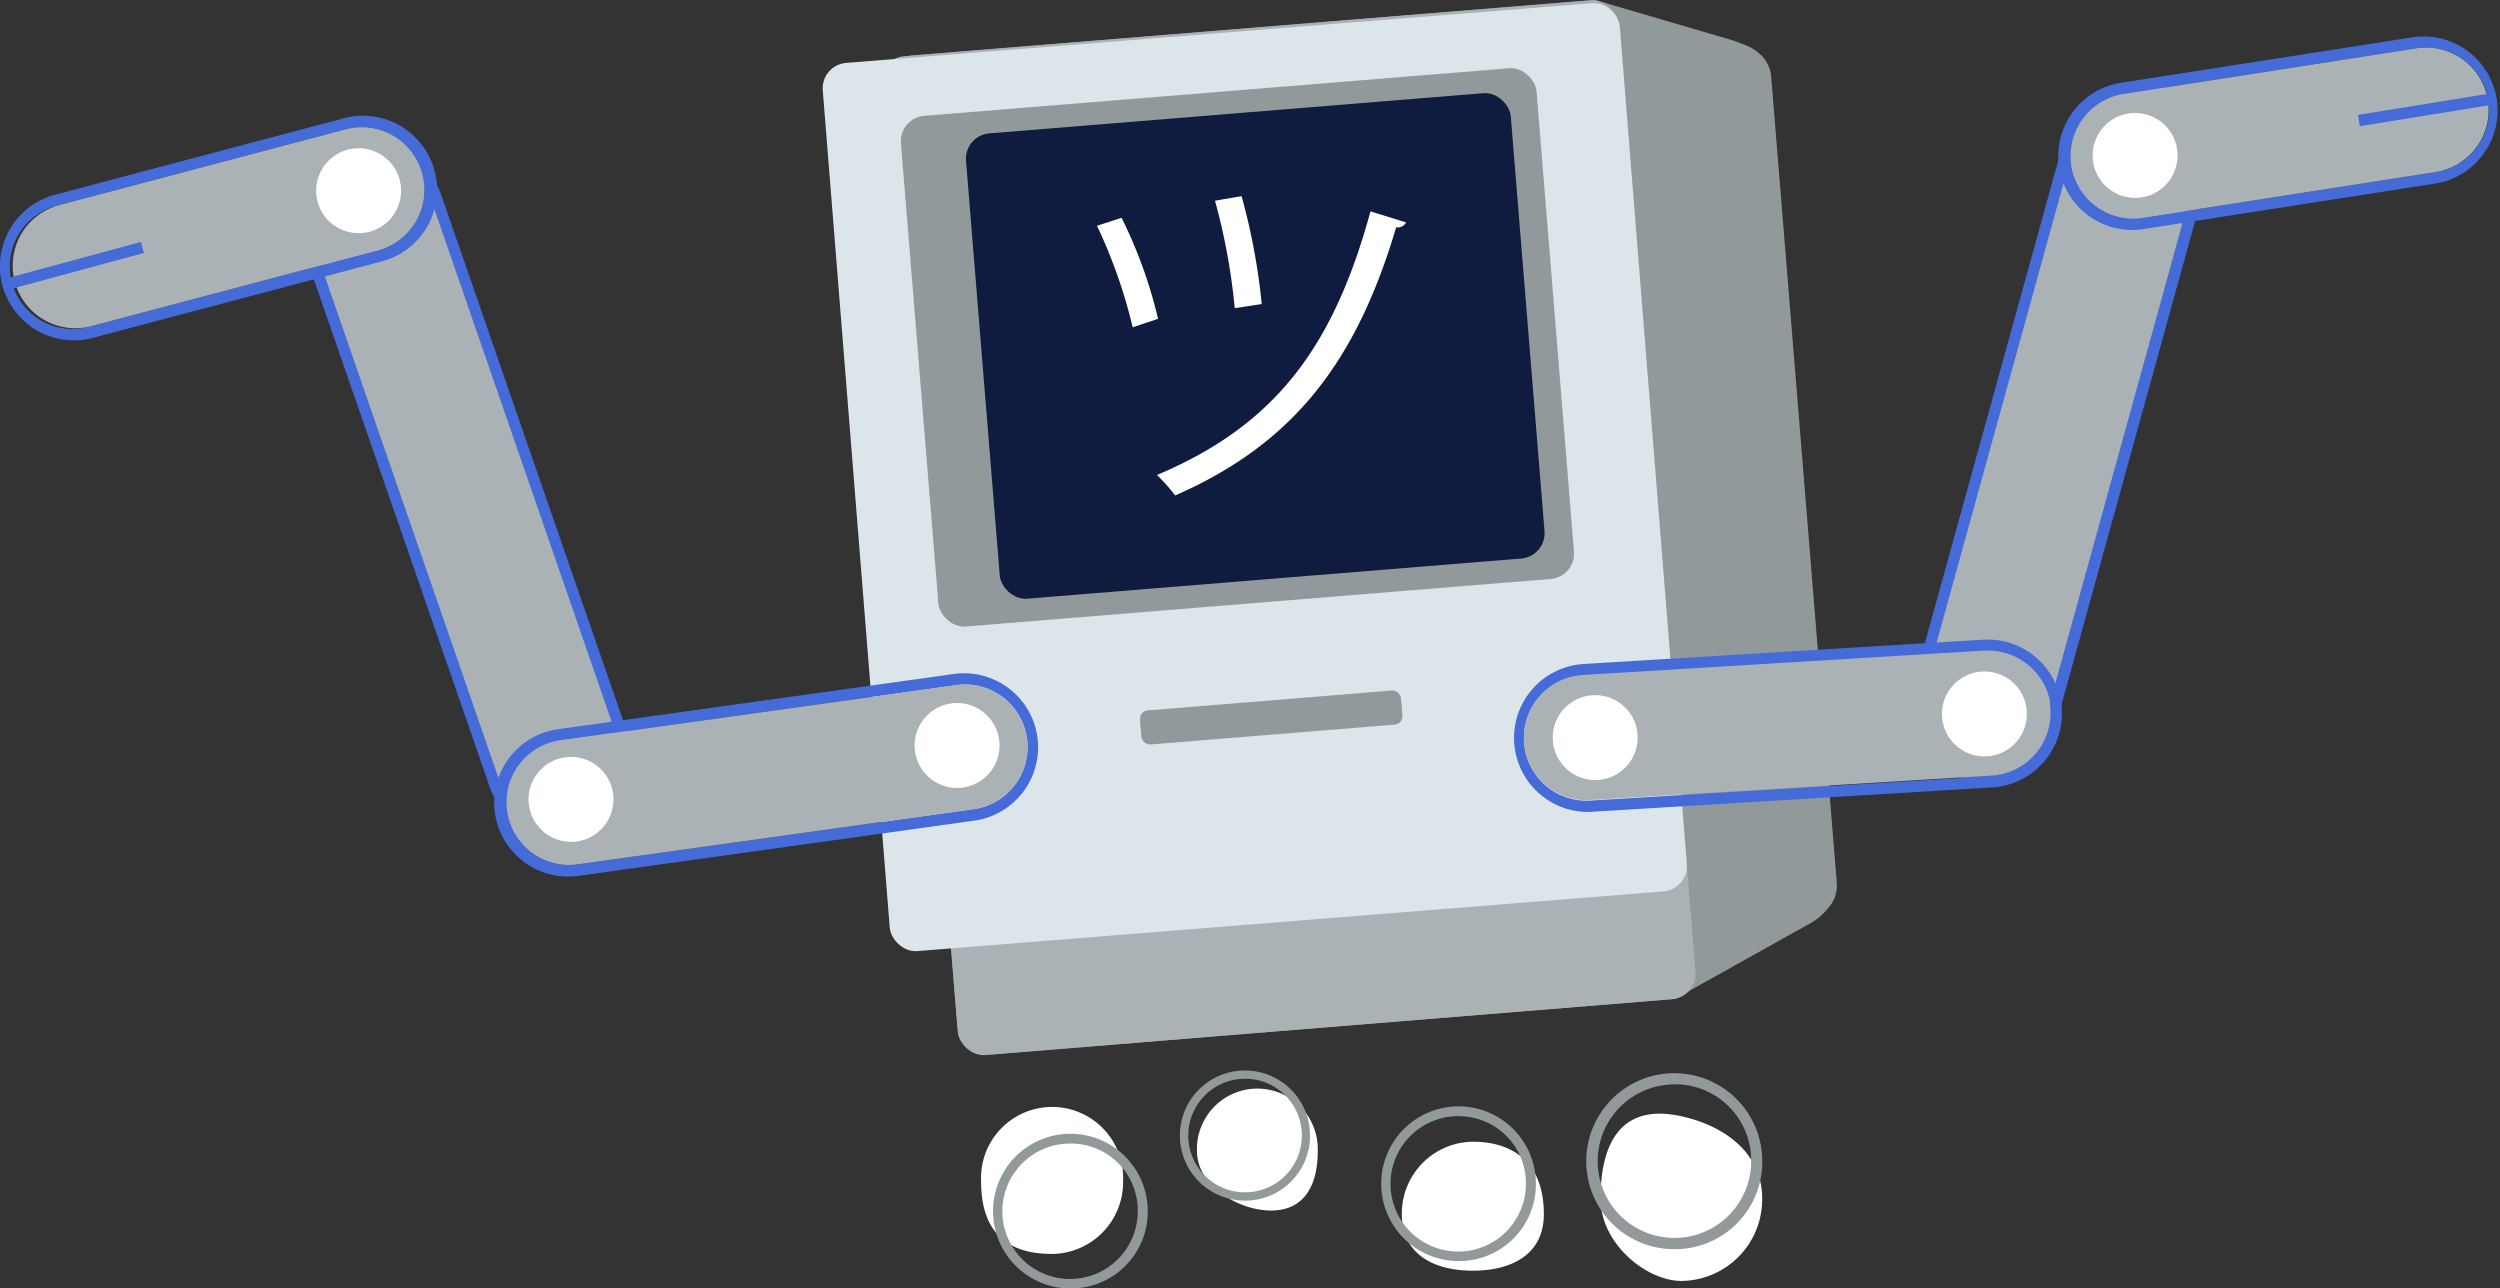<svg xmlns="http://www.w3.org/2000/svg" viewBox="0 0 295.43 152.26">
  <rect x="0" y="0" width="295.43" height="152.26" fill="#333333" stroke="none"/>
  <path d="M215.77,133.22l-15.56,8.69-80.47,6.55a4,4,0,0,1-4.35-3.7l-4.48-55-4.48-55a4,4,0,0,1,3.7-4.35l80.58-6.56,16.37,4.8c2.08,0.76,2.31.88,3.1,1.55A4,4,0,0,1,211.59,33l3.93,48.28,3.82,46.94a4,4,0,0,1-1,2.94A7.52,7.52,0,0,1,215.77,133.22Z" transform="translate(-2.28 -23.87)" fill="#92999b"/>
	<rect x="110.77" y="27.01" width="87.47" height="118.42" rx="3" ry="3" transform="translate(-8.77 -11.05) rotate(-4.65)" fill="#aab2b5"/>
	<rect x="103.07" y="27.34" width="94.19" height="104.96" rx="3" ry="3" transform="matrix(1, -0.08, 0.08, 1, -8.27, -11.42)" fill="#dbe5ea"/>
	<rect x="110.84" y="34.63" width="75.36" height="60.55" rx="3" ry="3" transform="translate(-7.06 -11.6) rotate(-4.65)" fill="#92999b"/>
	<rect x="137.04" y="106.62" width="30.95" height="4.04" rx="1" ry="1" transform="translate(-10.6 -11.13) rotate(-4.65)" fill="#92999b"/>
	<rect x="118.33" y="37.15" width="64.59" height="55.17" rx="3" ry="3" transform="translate(-7.04 -11.43) rotate(-4.65)" fill="#0f1c3f"/>
	<path d="M135,163.49a8.48,8.48,0,0,1-8.39,8.56c-4.64,0-8.39-1.95-8.39-8.56A8.4,8.4,0,1,1,135,163.49Z" transform="translate(-2.28 -23.87)" fill="#fff"/>
	<path d="M128.91,176.13a9.14,9.14,0,1,1,9-9.14A9.07,9.07,0,0,1,128.91,176.13Zm0-17.12a8,8,0,1,0,7.82,8A7.91,7.91,0,0,0,128.91,159Z" transform="translate(-2.28 -23.87)" fill="#92999b"/>
	<path d="M158,159.92c0,4-1.57,7-5.51,7s-8.76-3-8.76-7A7.14,7.14,0,1,1,158,159.92Z" transform="translate(-2.28 -23.87)" fill="#fff"/>
	<path d="M149.47,165.75a7.69,7.69,0,1,1,7.62-7.69A7.67,7.67,0,0,1,149.47,165.75Zm0-14.4a6.71,6.71,0,1,0,6.65,6.71A6.69,6.69,0,0,0,149.47,151.35Z" transform="translate(-2.28 -23.87)" fill="#92999b"/>
	<path d="M184.72,167.35c0,4.73-3.76,6.68-8.39,6.68s-8.39-1.95-8.39-6.68a8.48,8.48,0,0,1,8.39-8.56C181,158.79,184.72,161.19,184.72,167.35Z" transform="translate(-2.28 -23.87)" fill="#fff"/>
	<path d="M174.78,172.89a9.14,9.14,0,1,1,9-9.14A9.07,9.07,0,0,1,174.78,172.89Zm0-17.12a8,8,0,1,0,7.82,8A7.91,7.91,0,0,0,174.78,155.78Z" transform="translate(-2.28 -23.87)" fill="#92999b"/>
	<path d="M210.52,165.51a9.64,9.64,0,0,1-9.55,9.73c-4.09,0-9.55-4.36-9.55-9.73s1.64-11.48,9.55-9.73C206.13,156.92,210.52,160.14,210.52,165.51Z" transform="translate(-2.28 -23.87)" fill="#fff"/>
	<path d="M200.33,171.49a10.4,10.4,0,1,1,10.2-10.4A10.31,10.31,0,0,1,200.33,171.49Zm0-19.47a9.07,9.07,0,1,0,8.89,9.07A9,9,0,0,0,200.33,152Z" transform="translate(-2.28 -23.87)" fill="#92999b"/>
	<rect x="15.48" y="73.93" width="83.73" height="16.15" rx="6" ry="6" transform="translate(-3.67 139.15) rotate(-109.09)" fill="#aab2b5"/>
	<path d="M68.41,122.69a8.8,8.8,0,0,1-8.28-5.89L38,52.94a8.75,8.75,0,1,1,16.53-5.72l22.1,63.86A8.75,8.75,0,0,1,68.41,122.69Zm-22.13-80a7.41,7.41,0,0,0-7,9.82l22.1,63.86a7.4,7.4,0,0,0,14-4.84L53.29,47.66A7.45,7.45,0,0,0,46.28,42.67Z" transform="translate(-2.28 -23.87)" fill="#456bd9"/>
	<path d="M69.38,127.46a8.75,8.75,0,0,1-1.2-17.41l46.94-6.55a8.75,8.75,0,0,1,2.42,17.33l-46.94,6.55A8.86,8.86,0,0,1,69.38,127.46Zm46.95-22.7a7.36,7.36,0,0,0-1,.07l-46.94,6.55a7.4,7.4,0,0,0,2,14.66l46.94-6.55A7.4,7.4,0,0,0,116.33,104.76Z" transform="translate(-2.28 -23.87)" fill="#456bd9"/>
	<path d="M122.22,116.61a7.4,7.4,0,0,0-6.92-11.78l-46.94,6.55a7.4,7.4,0,0,0,2,14.66l46.94-6.55A7.35,7.35,0,0,0,122.22,116.61Z" transform="translate(-2.28 -23.87)" fill="#aab2b5"/>
	<circle cx="69.75" cy="118.34" r="5.02" transform="translate(-17.97 -13.09) rotate(-7.95)" fill="#fff"/>
	<circle cx="115.38" cy="111.97" r="5.02" transform="translate(-16.66 -6.84) rotate(-7.95)" fill="#fff"/>
	<path d="M11,64.09a8.75,8.75,0,0,1-2.25-17.2l34-9a8.75,8.75,0,1,1,4.49,16.91l-34,9A8.74,8.74,0,0,1,11,64.09ZM45,38.9a7.38,7.38,0,0,0-1.9.25l-34,9a7.4,7.4,0,1,0,3.8,14.3l34-9A7.4,7.4,0,0,0,45,38.9Z" transform="translate(-2.28 -23.87)" fill="#456bd9"/>
	<path d="M52.17,44.4a7.39,7.39,0,0,0-9.05-5.25l-34,9a7.4,7.4,0,0,0,3.8,14.3l34-9A7.41,7.41,0,0,0,52.17,44.4Z" transform="translate(-2.28 -23.87)" fill="#aab2b5"/>
	<circle cx="44.66" cy="46.4" r="5.02" transform="translate(-12.7 -10.84) rotate(-14.88)" fill="#fff"/>
	<rect x="2.94" y="54.59" width="16.45" height="1.35" transform="translate(-16.36 -19.02) rotate(-15.18)" fill="#456bd9"/>
	<rect x="203.85" y="66.79" width="83.73" height="16.15" rx="6" ry="6" transform="translate(105.93 267.96) rotate(-74.58)" fill="#aab2b5"/>
	<path d="M236.73,116.18a8.75,8.75,0,0,1-8.43-11.07l18-65.15a8.75,8.75,0,0,1,16.87,4.65l-18,65.15A8.77,8.77,0,0,1,236.73,116.18Zm10.84-75.86-18,65.15a7.4,7.4,0,0,0,14.27,3.94l18-65.15a7.4,7.4,0,1,0-14.27-3.94h0Z" transform="translate(-2.28 -23.87)" fill="#456bd9"/>
	<path d="M189.89,119.82a8.75,8.75,0,0,1-.53-17.48l47.31-2.88a8.78,8.78,0,0,1,9.26,8.2,8.77,8.77,0,0,1-8.2,9.26l-47.31,2.88Zm47.32-19h-0.45l-47.31,2.88a7.4,7.4,0,1,0,.9,14.77l47.31-2.88A7.4,7.4,0,0,0,237.21,100.8Z" transform="translate(-2.28 -23.87)" fill="#456bd9"/>
	<path d="M244.59,107.75a7.41,7.41,0,0,0-7.38-7h-0.45l-47.31,2.88a7.4,7.4,0,1,0,.9,14.77l47.31-2.88A7.41,7.41,0,0,0,244.59,107.75Z" transform="translate(-2.28 -23.87)" fill="#aab2b5"/>
	<circle cx="236.79" cy="108.22" r="5.02" transform="translate(-8.42 -9.28) rotate(-3.48)" fill="#fff"/>
	<circle cx="190.8" cy="111.02" r="5.02" transform="translate(-8.68 -12.07) rotate(-3.48)" fill="#fff"/>
	<path d="M254.22,51.05a8.75,8.75,0,0,1-1.34-17.39l34.74-5.42a8.75,8.75,0,0,1,2.7,17.28l-34.74,5.42A8.82,8.82,0,0,1,254.22,51.05ZM289,29.48a7.41,7.41,0,0,0-1.14.09L253.08,35a7.4,7.4,0,0,0,2.28,14.62l34.74-5.42A7.4,7.4,0,0,0,289,29.48Z" transform="translate(-2.28 -23.87)" fill="#456bd9"/>
	<path d="M296.28,35.75a7.39,7.39,0,0,0-8.45-6.17L253.08,35a7.4,7.4,0,0,0,2.28,14.62l34.74-5.42A7.42,7.42,0,0,0,296.28,35.75Z" transform="translate(-2.28 -23.87)" fill="#aab2b5"/>
	<circle cx="254.59" cy="42.25" r="5.02" transform="translate(-5.75 15.88) rotate(-8.87)" fill="#fff"/>
	<line x1="278.75" y1="14.22" x2="294.99" y2="11.6" fill="#d1c6c6"/>
	<rect x="280.93" y="36.1" width="16.45" height="1.35" transform="translate(-4.44 22.91) rotate(-9.21)" fill="#456bd9"/>
	<path d="M134.82,49.61a54.77,54.77,0,0,1,4.31,11.94l-3,1a60.05,60.05,0,0,0-4.22-12Zm33.62,0.54a1.1,1.1,0,0,1-1.17.58c-4.71,15.84-12.07,25.54-26.12,31.69A21.14,21.14,0,0,0,139,80c13.73-5.79,20.78-14.81,25.23-31.15ZM149,47.05a75.33,75.33,0,0,1,2.38,12.75l-3.19.49a73.82,73.82,0,0,0-2.33-12.7Z" transform="translate(-2.28 -23.87)" fill="#fff"/>
</svg>